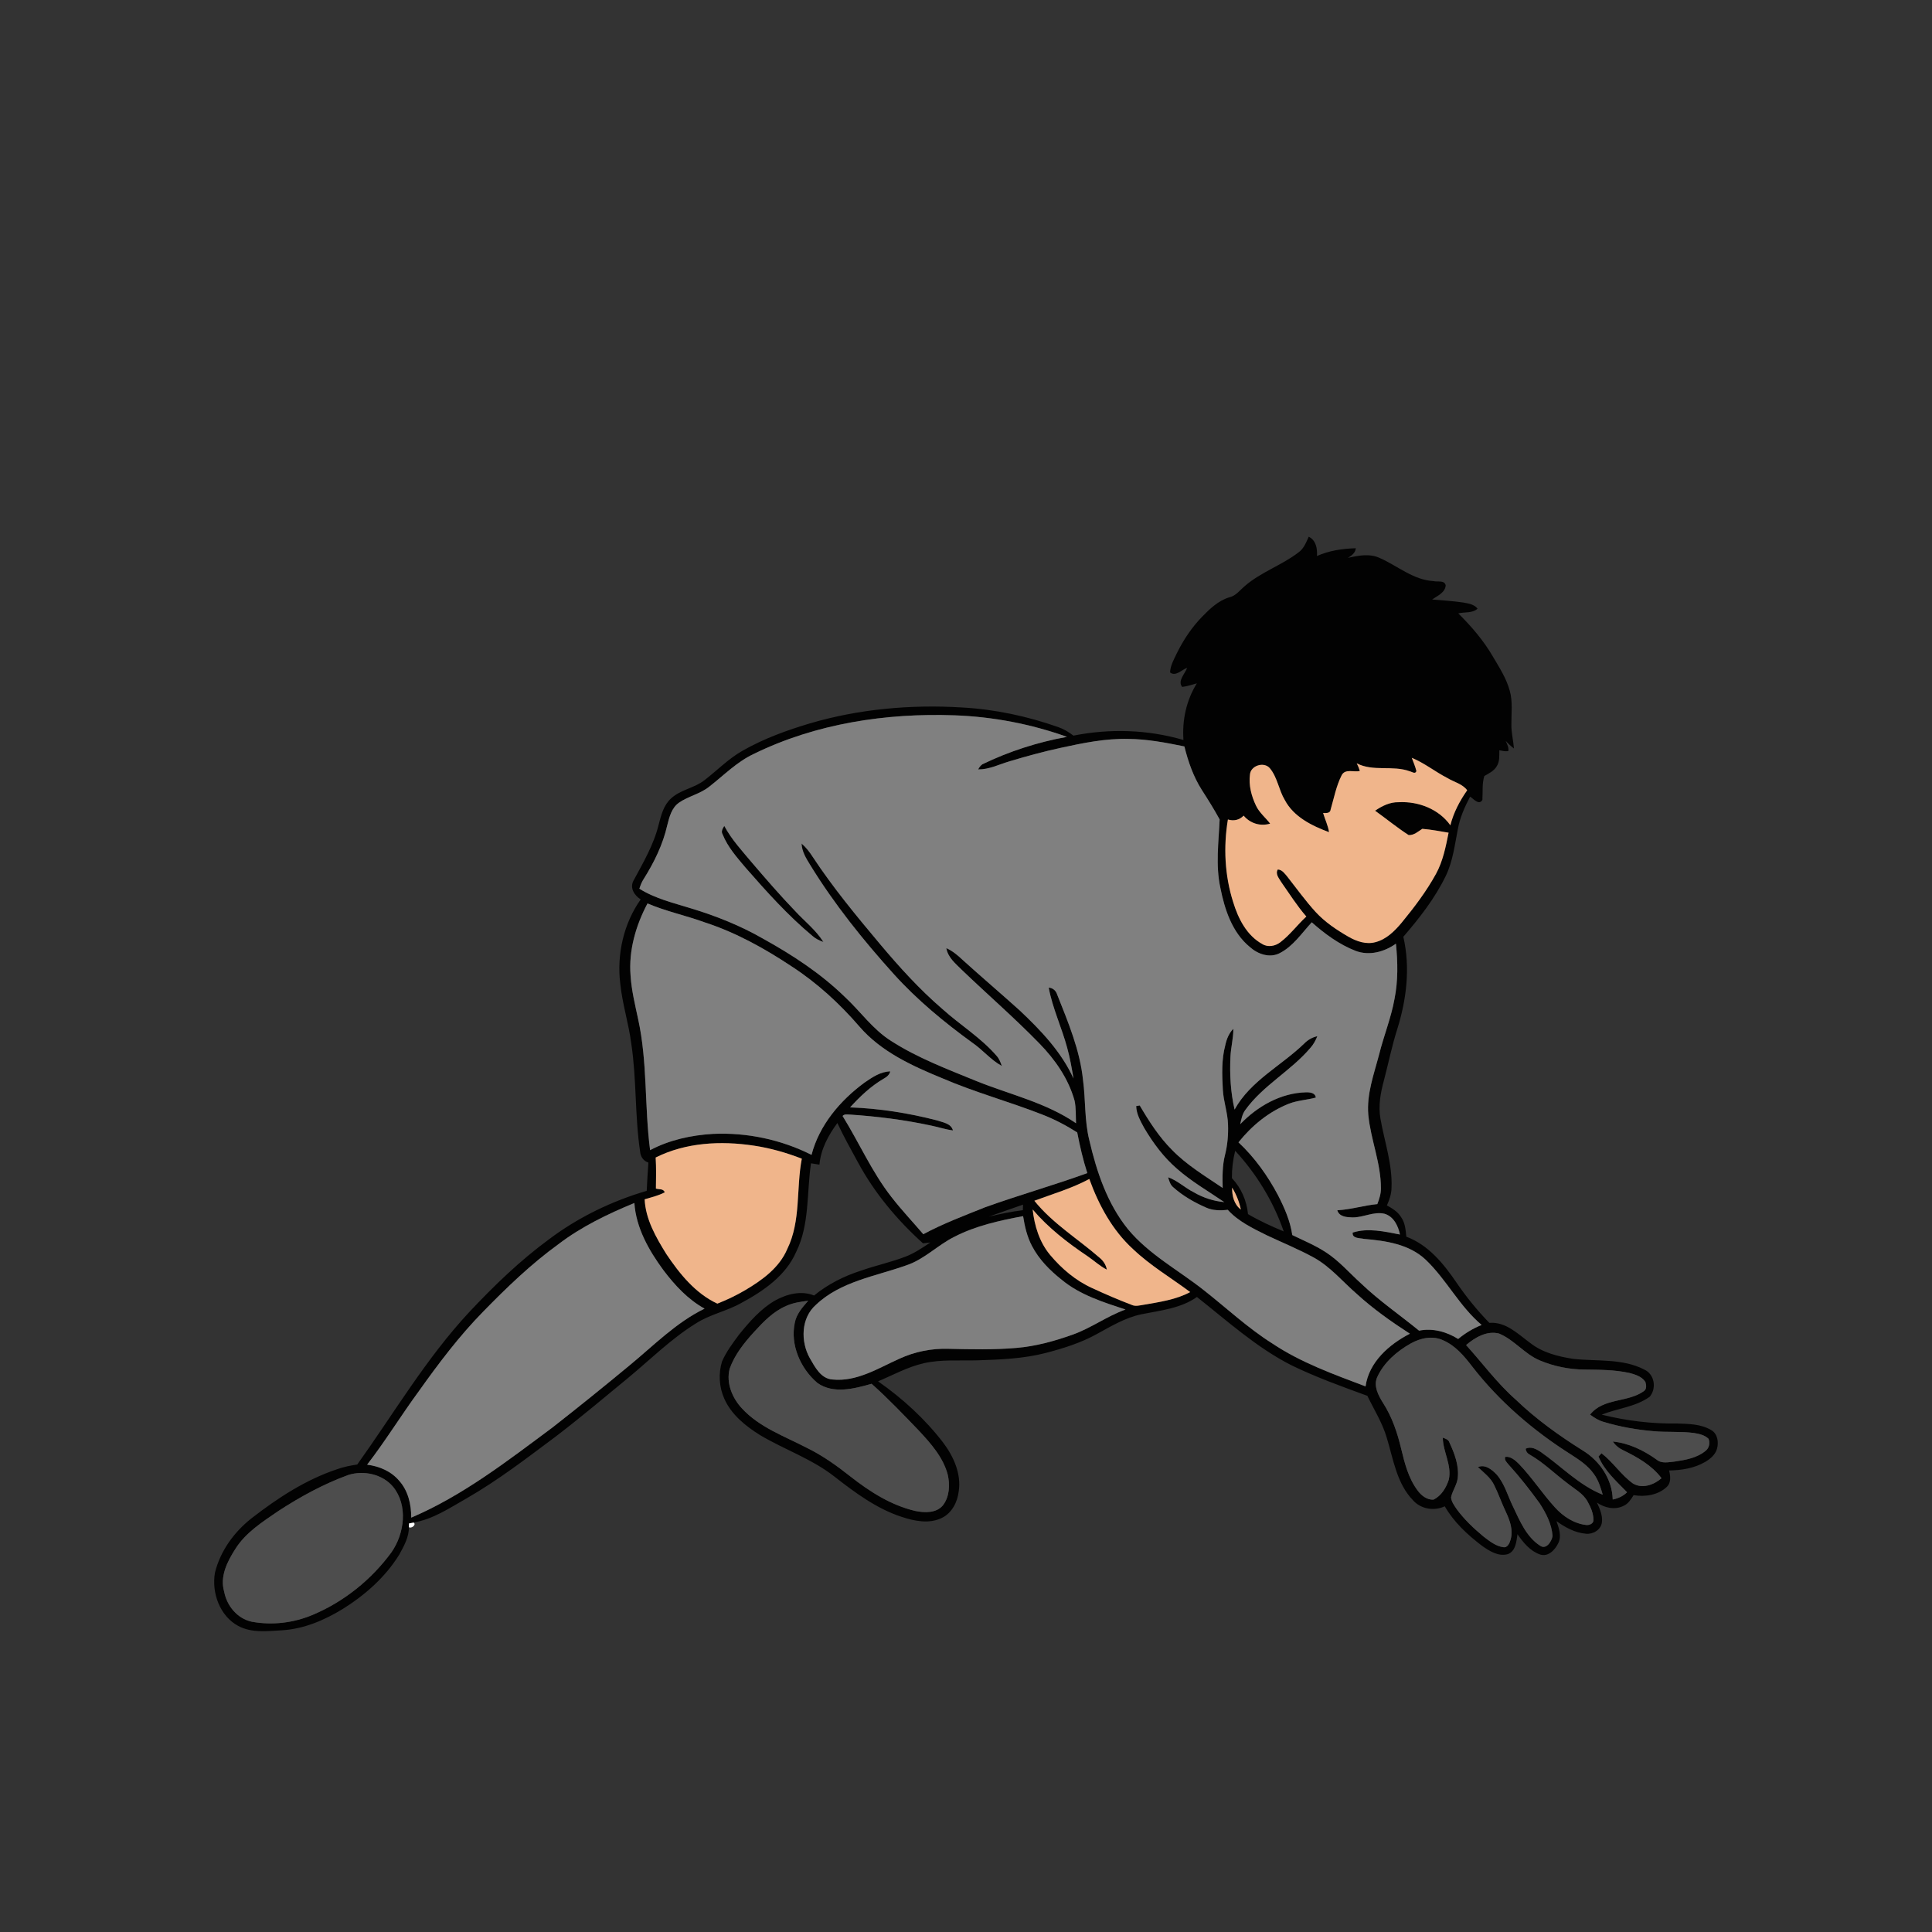 <?xml version="1.0" encoding="UTF-8" ?>
<!DOCTYPE svg PUBLIC "-//W3C//DTD SVG 1.1//EN" "http://www.w3.org/Graphics/SVG/1.1/DTD/svg11.dtd">
<svg width="1000pt" height="1000pt" viewBox="0 0 1000 1000" version="1.1" xmlns="http://www.w3.org/2000/svg">
    <rect x="0" y="0" width="1000" height="1000" fill="#333333" stroke="none"/>
    <g id="#020202ff">
        <path fill="#020202" opacity="1.00"
            d=" M 677.39 277.81 C 681.18 279.64 681.92 283.98 681.66 287.79 C 687.97 284.98 694.89 283.95 701.76 283.77 C 701.52 286.22 699.57 287.58 697.66 288.76 C 703.03 287.54 708.96 286.37 714.18 288.83 C 723.41 292.90 731.54 300.21 742.03 300.78 C 744.13 301.35 747.69 300.12 748.29 303.00 C 748.02 306.75 743.96 308.43 741.25 310.30 C 746.60 310.72 751.97 311.10 757.30 311.85 C 759.95 312.36 763.01 312.71 764.77 315.04 C 762.13 317.52 758.08 316.68 754.80 317.49 C 761.66 324.27 768.01 331.68 772.85 340.06 C 776.13 345.62 779.70 351.14 781.42 357.44 C 783.08 363.16 782.23 369.16 782.29 375.03 C 782.21 379.21 783.31 383.27 783.62 387.42 C 782.07 386.23 780.65 384.91 779.35 383.47 C 780.02 385.13 781.03 386.85 780.71 388.73 C 779.14 389.05 777.58 388.62 776.05 388.35 C 776.00 391.12 776.31 394.17 774.71 396.61 C 773.30 399.07 770.64 400.30 768.29 401.66 C 767.02 405.68 767.57 409.91 767.28 414.04 C 765.51 417.06 762.71 413.46 760.93 412.33 C 758.15 417.60 755.69 423.10 754.61 429.00 C 752.98 437.21 752.03 445.70 748.35 453.34 C 742.74 464.93 734.74 475.16 726.36 484.87 C 730.05 500.79 728.02 517.48 723.14 532.92 C 720.39 541.59 718.61 550.52 716.29 559.31 C 714.56 565.71 713.33 572.42 714.52 579.04 C 716.60 590.98 720.81 602.71 720.24 614.99 C 720.19 618.12 719.11 621.09 717.86 623.92 C 720.63 625.45 723.46 627.16 725.16 629.93 C 727.30 632.88 727.57 636.61 727.91 640.11 C 739.37 644.38 747.30 654.19 753.96 663.99 C 759.00 671.37 764.66 678.32 770.90 684.72 C 779.43 684.04 785.64 690.46 791.97 695.07 C 798.32 700.10 806.42 702.14 814.28 703.34 C 826.53 704.72 839.78 703.01 851.09 708.89 C 856.42 711.33 857.52 718.57 853.91 722.93 C 846.57 728.23 837.25 728.93 829.03 732.22 C 841.74 735.39 854.87 737.00 867.98 736.80 C 873.96 736.99 880.42 737.03 885.72 740.21 C 889.05 742.10 889.67 746.48 888.71 749.89 C 887.86 752.94 885.28 755.09 882.67 756.65 C 877.02 759.96 870.38 761.03 863.92 761.11 C 864.62 763.98 865.08 767.43 862.67 769.67 C 858.17 773.89 851.46 774.88 845.55 773.90 C 844.21 776.02 842.82 778.31 840.43 779.38 C 835.96 781.71 830.53 780.50 826.57 777.73 C 828.04 780.94 829.62 784.40 829.14 788.05 C 828.60 791.83 824.58 794.22 820.96 793.86 C 815.31 793.41 810.16 790.60 805.64 787.34 C 806.84 790.93 808.41 795.00 806.59 798.67 C 804.95 802.14 801.39 806.01 797.14 804.60 C 792.01 802.84 788.44 798.41 785.45 794.11 C 784.88 797.81 784.61 802.77 780.53 804.39 C 775.59 805.84 770.84 802.78 766.98 800.03 C 759.55 794.37 752.50 787.84 747.81 779.66 C 742.36 782.23 735.48 781.14 731.42 776.59 C 722.92 767.86 721.20 755.32 717.78 744.15 C 715.54 736.45 711.20 729.65 707.75 722.48 C 694.45 717.63 681.10 712.82 668.36 706.62 C 650.34 697.44 635.29 683.77 619.54 671.32 C 611.21 677.20 600.75 678.28 591.02 680.22 C 582.53 681.93 575.06 686.49 567.55 690.58 C 559.37 695.11 550.37 697.89 541.36 700.27 C 529.81 703.26 517.83 703.72 505.96 704.11 C 496.69 704.40 487.27 703.51 478.14 705.61 C 469.82 707.50 462.29 711.68 454.49 714.98 C 467.19 723.86 478.77 734.43 488.22 746.75 C 493.58 753.90 497.63 762.83 496.23 771.96 C 495.57 777.46 492.73 783.09 487.58 785.63 C 481.01 788.90 473.34 787.33 466.69 785.12 C 453.64 780.86 442.53 772.55 431.82 764.21 C 420.15 755.08 405.94 750.28 393.31 742.75 C 385.88 738.09 378.60 732.26 374.94 724.06 C 372.21 718.04 371.77 710.97 373.73 704.67 C 375.97 699.57 379.36 695.07 382.66 690.63 C 388.02 684.06 393.73 677.46 401.15 673.16 C 407.22 669.83 414.67 667.80 421.36 670.56 C 428.50 664.70 436.86 660.51 445.63 657.69 C 453.19 655.03 461.07 653.35 468.57 650.48 C 473.26 648.72 477.40 645.85 481.56 643.11 C 480.60 643.22 478.70 643.44 477.75 643.55 C 464.43 631.56 452.72 617.58 444.16 601.78 C 440.47 595.00 436.68 588.27 433.42 581.27 C 428.72 587.63 424.85 594.80 424.14 602.83 C 422.68 602.62 421.23 602.37 419.78 602.12 C 417.48 617.45 419.14 633.79 412.06 648.06 C 406.68 660.37 395.05 668.31 383.61 674.46 C 376.06 678.71 367.32 680.35 360.03 685.11 C 347.29 693.02 336.63 703.67 325.13 713.19 C 312.70 723.45 300.35 733.82 287.55 743.62 C 272.60 754.78 257.77 766.21 241.56 775.52 C 232.83 780.48 224.16 786.35 214.09 788.06 C 213.50 788.18 212.30 788.41 211.70 788.53 C 211.68 789.01 211.66 789.97 211.64 790.46 C 211.71 795.59 209.06 800.26 206.67 804.64 C 199.53 816.24 189.06 825.50 177.59 832.68 C 168.02 838.58 157.34 843.15 146.00 843.83 C 138.46 844.26 130.31 845.33 123.37 841.61 C 113.74 836.49 109.43 824.34 111.27 813.98 C 114.08 802.64 121.34 792.72 130.51 785.62 C 143.87 775.28 158.29 765.86 174.43 760.49 C 177.81 759.26 181.35 758.56 184.91 758.04 C 203.94 731.46 220.62 703.00 243.02 678.98 C 255.78 665.40 269.26 652.38 284.32 641.34 C 299.39 630.02 316.67 621.67 334.74 616.38 C 335.00 611.50 335.22 606.62 335.61 601.75 C 333.02 600.93 331.51 598.66 331.32 596.02 C 328.55 577.54 329.55 558.72 326.76 540.25 C 325.42 529.75 322.10 519.60 321.04 509.06 C 319.20 493.95 322.79 478.01 331.62 465.54 C 328.42 463.52 325.85 459.65 327.87 455.87 C 332.87 446.57 338.35 437.31 340.89 426.95 C 342.16 422.08 343.44 416.80 347.32 413.28 C 352.29 408.66 359.51 407.92 364.77 403.72 C 371.34 398.64 377.19 392.58 384.49 388.49 C 395.36 382.31 407.20 378.01 419.16 374.44 C 444.68 366.93 471.54 364.57 498.05 366.19 C 514.98 367.13 531.69 370.71 547.68 376.32 C 550.55 377.32 553.19 378.88 555.59 380.76 C 574.44 377.01 594.09 377.60 612.55 383.02 C 611.83 372.81 614.04 362.41 619.50 353.70 C 616.99 354.38 614.51 355.25 611.92 355.55 C 609.33 352.50 613.37 348.72 614.46 345.68 C 611.69 346.59 608.51 350.36 605.62 348.05 C 605.77 344.44 607.66 341.24 609.17 338.06 C 612.55 331.18 616.86 324.73 622.21 319.22 C 626.22 315.11 630.57 310.93 636.20 309.20 C 639.66 308.46 641.77 305.46 644.34 303.31 C 652.65 296.10 663.39 292.61 672.07 285.95 C 674.83 284.00 676.06 280.77 677.39 277.81 M 390.25 390.18 C 381.47 394.27 374.67 401.28 367.14 407.15 C 362.45 410.93 356.32 412.09 351.41 415.48 C 347.62 418.16 346.45 422.90 345.37 427.15 C 343.12 437.17 338.50 446.50 333.06 455.15 C 332.10 456.64 331.48 458.31 330.94 459.99 C 339.12 465.14 348.58 467.34 357.70 470.18 C 370.66 474.10 383.31 479.15 395.07 485.92 C 410.13 494.26 424.70 503.79 437.10 515.82 C 445.25 523.35 451.69 532.78 461.19 538.76 C 474.95 547.62 490.36 553.40 505.43 559.57 C 522.70 566.54 541.42 570.69 556.95 581.39 C 556.77 577.51 557.01 573.57 556.21 569.76 C 553.07 558.37 546.13 548.43 537.96 540.06 C 525.14 526.89 511.23 514.84 497.97 502.13 C 494.68 498.81 490.62 495.65 489.82 490.75 C 493.00 492.18 495.69 494.41 498.20 496.80 C 507.99 505.67 518.07 514.22 527.88 523.07 C 538.75 533.34 549.39 544.45 555.64 558.24 C 554.75 552.92 553.84 547.60 552.39 542.40 C 549.57 531.88 544.80 521.94 542.81 511.19 C 545.04 511.36 546.56 512.78 547.22 514.86 C 552.89 529.15 558.98 543.56 560.57 559.00 C 561.96 569.39 561.28 580.02 563.85 590.25 C 567.64 606.55 573.14 623.01 583.80 636.19 C 594.66 649.31 609.95 657.40 623.13 667.83 C 634.89 677.07 645.87 687.38 658.56 695.39 C 673.36 705.29 690.26 711.33 706.81 717.60 C 708.57 705.00 719.01 695.84 729.76 690.33 C 720.15 684.12 710.76 677.49 702.30 669.76 C 694.97 663.40 688.66 655.70 680.08 650.94 C 672.16 646.60 663.79 643.19 655.63 639.35 C 648.45 635.77 640.96 632.24 635.48 626.19 C 631.67 626.65 627.70 626.61 624.15 624.99 C 618.11 622.33 612.27 618.99 607.33 614.58 C 605.70 613.29 605.17 611.22 604.61 609.35 C 609.53 611.06 613.31 614.84 617.93 617.14 C 622.75 619.95 628.12 621.70 633.68 622.21 C 625.40 616.55 616.63 611.52 609.10 604.85 C 602.24 598.93 596.80 591.55 592.21 583.79 C 590.32 580.27 588.18 576.60 588.09 572.50 C 588.54 572.42 589.46 572.26 589.92 572.19 C 594.74 580.39 599.92 588.49 606.69 595.26 C 614.35 603.10 623.83 608.77 632.85 614.87 C 632.72 609.19 632.64 603.43 634.04 597.88 C 635.36 592.69 635.82 587.32 635.62 581.98 C 635.43 575.89 633.27 570.08 632.94 564.02 C 632.53 556.35 632.20 548.52 634.20 541.04 C 634.87 537.90 636.06 534.82 638.38 532.51 C 638.42 537.40 637.08 542.15 636.88 547.02 C 636.44 556.16 636.96 565.38 639.02 574.31 C 647.26 559.36 663.24 551.63 675.11 540.09 C 676.95 538.21 679.27 536.90 681.85 536.33 C 680.98 538.49 679.87 540.58 678.31 542.32 C 668.22 554.26 653.76 561.76 644.55 574.55 C 642.96 576.69 642.51 579.36 641.93 581.90 C 650.82 572.61 662.95 565.68 676.05 565.38 C 678.02 565.33 680.80 565.63 681.06 568.11 C 676.50 569.33 671.71 569.54 667.27 571.23 C 656.85 575.30 647.98 582.58 641.03 591.27 C 649.38 599.07 656.10 608.49 661.45 618.56 C 664.80 625.09 667.83 631.93 668.88 639.26 C 674.63 642.05 680.58 644.51 685.98 647.99 C 693.00 652.47 698.43 658.87 704.57 664.40 C 713.89 673.31 724.54 680.62 734.51 688.75 C 741.57 687.30 748.74 689.30 754.75 693.05 C 758.41 690.03 762.49 687.55 766.90 685.80 C 755.44 676.17 748.74 662.35 738.00 652.09 C 729.44 643.95 717.28 642.22 706.01 641.25 C 703.92 640.75 699.79 641.18 700.14 637.99 C 708.06 635.41 716.64 637.46 724.61 638.98 C 723.70 634.52 721.40 629.71 716.73 628.27 C 711.06 626.87 705.63 630.26 699.98 630.13 C 697.02 630.05 693.18 629.82 692.18 626.43 C 699.20 626.08 705.93 623.91 712.90 623.24 C 713.90 620.61 714.81 617.89 714.76 615.05 C 714.80 602.06 709.46 589.86 708.23 577.04 C 707.30 566.29 711.16 555.99 713.84 545.76 C 716.24 536.12 720.03 526.86 721.80 517.05 C 723.68 507.63 723.51 497.95 722.53 488.45 C 716.56 492.69 708.76 494.85 701.68 492.17 C 693.20 488.87 685.73 483.39 678.97 477.38 C 673.78 482.98 669.35 489.77 662.39 493.34 C 657.17 496.04 651.03 493.86 646.92 490.17 C 637.74 482.64 633.90 470.79 631.66 459.54 C 629.12 447.88 630.77 435.92 631.29 424.15 C 628.46 418.95 625.32 413.94 622.12 408.97 C 617.72 402.07 614.99 394.27 613.04 386.36 C 603.47 384.39 593.79 382.55 583.98 382.46 C 572.18 382.18 560.55 384.57 549.08 387.07 C 540.06 389.02 531.15 391.46 522.31 394.12 C 517.03 395.70 511.94 398.30 506.30 398.25 C 506.81 397.19 507.51 396.32 508.41 395.63 C 522.29 388.89 537.08 384.15 552.27 381.39 C 533.60 374.73 513.89 370.96 494.08 370.25 C 458.62 368.98 422.32 374.50 390.25 390.18 M 730.73 392.24 C 731.58 394.51 732.56 396.75 733.13 399.13 C 732.51 400.89 730.85 399.44 729.68 399.22 C 720.86 395.94 710.82 399.54 702.25 395.09 C 702.92 396.36 703.45 397.69 703.83 399.09 C 700.68 399.80 696.18 397.70 694.39 401.37 C 691.62 406.89 690.47 413.03 688.76 418.92 C 688.59 421.05 686.41 420.86 684.84 420.81 C 685.81 424.13 687.39 427.28 687.91 430.73 C 679.01 427.41 669.60 422.82 664.98 414.03 C 661.87 408.83 661.21 402.38 657.29 397.66 C 654.28 394.05 647.27 396.24 646.97 400.97 C 646.27 406.46 647.73 412.02 650.08 416.96 C 651.79 420.60 655.00 423.17 657.43 426.30 C 652.39 427.85 647.06 426.18 643.70 422.17 C 641.53 424.48 638.53 425.08 635.56 424.16 C 633.20 438.33 633.90 453.17 638.28 466.90 C 640.87 475.41 645.27 484.19 653.37 488.64 C 656.29 490.44 660.06 489.73 662.68 487.72 C 667.73 483.87 671.52 478.68 676.16 474.39 C 671.36 468.90 667.48 462.69 663.29 456.75 C 662.12 454.74 659.95 452.46 661.38 450.05 C 663.66 450.15 664.97 452.19 666.31 453.75 C 671.14 459.89 675.70 466.27 680.98 472.05 C 685.84 477.32 691.87 481.35 698.06 484.91 C 702.19 487.27 707.13 488.97 711.90 487.67 C 717.59 486.21 721.91 481.88 725.56 477.50 C 732.07 469.57 738.31 461.34 743.26 452.33 C 746.87 445.75 748.33 438.29 749.79 431.00 C 745.26 430.24 740.75 429.36 736.18 429.00 C 734.02 430.38 731.84 432.41 729.11 432.23 C 723.10 428.36 717.56 423.78 711.74 419.62 C 715.35 417.16 719.46 415.11 723.94 415.22 C 734.08 414.68 744.71 418.73 750.71 427.17 C 752.35 420.60 755.54 414.56 759.41 409.04 C 756.93 405.71 752.66 404.82 749.26 402.76 C 742.93 399.51 737.33 394.96 730.73 392.24 M 335.15 467.62 C 329.08 479.04 325.32 492.04 326.39 505.07 C 326.88 512.67 328.72 520.08 330.30 527.51 C 335.21 549.80 333.54 572.79 336.49 595.32 C 346.48 590.02 357.77 587.57 369.00 586.90 C 386.57 586.08 404.35 589.85 420.05 597.76 C 424.02 582.42 434.86 569.62 447.43 560.38 C 451.45 557.63 455.73 554.65 460.80 554.55 C 460.36 556.38 458.90 557.51 457.32 558.37 C 450.71 562.22 445.12 567.55 440.01 573.18 C 455.14 573.72 470.21 576.11 484.86 579.88 C 487.94 580.96 492.23 581.40 493.26 585.11 C 489.43 584.63 485.77 583.37 482.00 582.61 C 468.19 579.63 454.12 577.85 440.03 576.91 C 438.70 576.93 437.11 576.47 436.12 577.63 C 444.73 591.49 451.29 606.65 461.40 619.56 C 466.58 626.24 472.40 632.40 477.90 638.83 C 488.13 633.32 499.05 629.24 509.81 624.91 C 527.33 618.59 545.29 613.54 562.79 607.19 C 560.57 600.30 558.94 593.25 557.57 586.15 C 551.77 582.45 545.63 579.26 539.21 576.78 C 522.25 570.17 504.62 565.38 487.89 558.17 C 472.20 551.74 456.04 544.40 444.76 531.26 C 434.54 519.42 422.91 508.75 409.77 500.22 C 395.77 490.91 380.90 482.66 364.86 477.44 C 355.06 473.86 344.76 471.73 335.15 467.62 M 339.37 599.13 C 339.70 604.48 339.59 609.85 339.50 615.21 C 341.02 615.73 343.44 615.13 344.05 617.16 C 340.79 618.88 337.17 619.69 333.67 620.76 C 334.16 631.15 339.52 640.43 344.87 649.06 C 351.72 659.27 359.90 669.46 371.30 674.76 C 376.27 672.81 381.11 670.49 385.72 667.78 C 394.51 662.58 403.41 656.18 407.51 646.44 C 414.65 631.89 412.02 615.22 415.02 599.73 C 406.99 596.62 398.67 594.23 390.15 592.97 C 373.13 590.40 354.99 591.31 339.37 599.13 M 639.33 595.64 C 638.16 600.27 637.59 605.02 637.63 609.80 C 642.43 614.85 645.31 621.50 645.97 628.43 C 651.88 631.90 658.13 634.75 664.45 637.38 C 659.13 621.92 650.40 607.65 639.33 595.64 M 535.38 621.51 C 544.81 633.24 557.83 641.15 569.07 650.94 C 571.02 652.52 572.46 654.63 572.89 657.16 C 569.22 655.30 566.23 652.43 562.84 650.15 C 552.53 643.22 542.58 635.52 534.50 626.02 C 535.43 634.42 537.99 642.88 543.47 649.47 C 549.47 656.65 556.82 662.91 565.41 666.76 C 572.11 669.87 578.92 672.79 585.82 675.43 C 587.79 676.34 589.95 675.64 591.98 675.35 C 600.17 673.92 608.62 672.75 616.05 668.78 C 606.17 661.42 595.45 655.10 586.48 646.56 C 575.77 636.80 568.71 623.73 563.83 610.24 C 554.81 615.09 544.94 617.96 535.38 621.51 M 637.75 614.70 C 637.68 618.96 638.68 623.35 642.27 626.05 C 641.42 622.04 639.90 618.19 637.75 614.70 M 288.99 644.03 C 274.82 654.31 262.17 666.51 249.97 679.02 C 237.68 691.57 227.07 705.63 216.90 719.92 C 207.68 732.47 199.54 745.78 190.02 758.12 C 196.27 758.89 202.46 761.51 206.58 766.40 C 211.25 771.58 212.89 778.71 212.85 785.53 C 239.63 774.10 262.79 756.08 285.99 738.84 C 299.42 728.32 312.71 717.62 325.84 706.73 C 338.36 696.43 349.95 684.53 364.69 677.35 C 356.06 672.60 349.27 665.22 343.39 657.45 C 335.87 647.24 329.23 635.57 328.35 622.67 C 314.54 628.37 300.91 634.92 288.99 644.03 M 529.52 623.51 C 523.59 625.56 517.67 627.63 511.76 629.73 C 517.59 628.36 523.47 627.11 529.43 626.40 C 529.45 625.43 529.49 624.47 529.52 623.51 M 494.04 640.13 C 485.32 644.44 478.43 651.86 469.07 654.95 C 453.14 660.62 435.08 663.25 422.37 675.33 C 414.55 682.16 414.32 694.35 419.16 702.98 C 421.84 707.60 424.86 713.63 430.91 714.03 C 443.45 715.31 454.51 708.21 465.47 703.30 C 473.43 699.62 482.20 697.87 490.96 698.14 C 502.67 698.41 514.41 698.69 526.10 697.68 C 536.04 696.86 545.72 694.17 555.08 690.85 C 564.69 687.47 572.97 681.24 582.56 677.81 C 571.04 674.00 559.02 670.28 549.54 662.41 C 543.42 657.58 537.78 651.89 534.15 644.92 C 531.61 640.12 530.40 634.78 529.55 629.47 C 517.40 631.75 505.10 634.43 494.04 640.13 M 406.93 675.95 C 400.26 678.79 395.15 684.13 390.34 689.38 C 385.19 695.02 380.27 701.17 377.67 708.45 C 375.76 715.80 379.00 723.59 384.02 728.98 C 393.09 738.84 406.02 743.36 417.63 749.41 C 425.67 753.32 432.97 758.55 439.98 764.07 C 450.04 772.00 461.19 779.16 473.82 782.08 C 478.60 783.04 484.61 783.27 488.05 779.16 C 491.47 774.73 491.75 768.58 490.55 763.30 C 488.18 754.27 481.77 747.12 475.57 740.45 C 467.63 732.19 459.71 723.88 451.14 716.24 C 442.19 718.79 431.37 721.67 423.09 715.82 C 414.33 708.34 408.92 696.11 411.40 684.58 C 412.27 680.09 415.40 676.59 418.32 673.27 C 414.45 673.77 410.51 674.30 406.93 675.95 M 758.84 696.20 C 767.40 705.64 774.96 716.02 784.57 724.46 C 795.06 734.55 806.92 743.05 819.22 750.76 C 828.04 756.14 834.48 765.63 834.75 776.14 C 837.53 775.59 840.12 774.41 842.16 772.39 C 836.70 766.72 830.46 761.29 827.38 753.87 C 827.77 753.46 828.55 752.63 828.94 752.21 C 834.91 756.79 839.03 763.38 845.15 767.80 C 849.92 770.76 856.11 768.58 860.01 765.11 C 854.99 758.47 847.60 754.28 840.26 750.69 C 838.06 749.68 836.13 748.16 834.81 746.13 C 843.08 746.95 850.77 750.70 857.46 755.49 C 860.10 757.73 863.68 756.78 866.80 756.50 C 872.41 755.67 878.43 754.65 882.90 750.87 C 884.70 749.43 885.18 746.81 884.34 744.73 C 882.27 742.70 879.29 742.12 876.55 741.68 C 869.72 740.83 862.82 741.42 855.98 740.79 C 847.22 740.05 838.51 738.53 830.09 735.99 C 827.47 735.27 825.17 733.81 823.02 732.21 C 829.85 723.45 842.52 726.09 850.93 719.99 C 852.43 718.93 852.11 716.81 851.65 715.31 C 849.87 712.49 846.42 711.44 843.38 710.64 C 835.72 708.96 827.82 708.98 820.02 708.88 C 812.09 708.82 804.16 707.19 796.85 704.10 C 789.06 700.77 783.74 693.48 775.92 690.25 C 769.64 688.62 763.47 692.26 758.84 696.20 M 730.28 695.33 C 723.01 699.41 716.29 705.19 712.80 712.90 C 710.84 717.50 713.47 722.32 715.88 726.19 C 720.51 733.38 723.28 741.57 725.24 749.85 C 727.05 757.33 728.99 765.07 733.67 771.36 C 735.59 774.00 738.48 776.37 741.94 776.22 C 746.02 774.27 748.57 770.03 749.90 765.85 C 751.54 758.39 746.89 751.53 746.78 744.14 C 748.14 744.62 749.76 745.08 750.23 746.67 C 752.89 752.36 755.25 758.59 754.53 764.99 C 754.11 768.54 751.84 771.50 751.07 774.96 C 751.21 777.26 752.70 779.18 753.93 781.06 C 757.84 786.41 762.69 791.02 767.78 795.24 C 770.86 797.59 774.08 800.24 778.04 800.81 C 780.39 801.26 781.42 798.59 781.91 796.79 C 783.28 791.93 781.51 786.97 779.45 782.60 C 777.25 778.00 775.62 773.15 773.34 768.60 C 771.47 764.78 767.99 762.21 764.97 759.37 C 768.75 757.74 772.26 760.69 774.72 763.28 C 778.85 768.05 780.41 774.33 783.17 779.89 C 786.66 787.20 790.00 795.39 797.06 799.99 C 800.27 802.37 803.15 797.85 803.59 795.05 C 803.20 788.89 800.21 783.19 796.91 778.09 C 791.91 771.17 786.64 764.44 780.89 758.12 C 779.94 756.94 778.50 755.76 779.11 754.07 C 782.01 753.73 784.28 755.87 786.21 757.74 C 792.95 764.76 798.26 773.00 804.81 780.19 C 809.02 784.89 814.71 788.62 821.09 789.34 C 822.62 789.48 824.79 788.66 824.76 786.82 C 824.80 783.42 823.39 780.19 821.77 777.28 C 819.45 772.95 814.92 770.68 811.25 767.70 C 804.78 762.86 799.01 757.07 791.97 753.03 C 790.69 752.40 789.83 751.31 789.68 749.88 C 792.36 748.45 795.20 750.03 797.47 751.51 C 808.11 758.91 817.33 768.79 829.57 773.65 C 828.50 769.92 827.33 766.13 825.01 762.97 C 821.99 758.65 817.53 755.68 813.17 752.88 C 793.71 740.59 775.95 725.35 761.85 707.10 C 757.79 701.81 753.29 696.51 747.05 693.78 C 741.67 691.17 735.29 692.54 730.28 695.33 M 180.33 763.43 C 167.53 768.08 155.48 774.68 144.08 782.10 C 135.91 787.70 127.16 793.20 121.79 801.78 C 117.65 808.24 113.71 816.01 116.04 823.87 C 117.41 831.19 122.85 837.81 130.31 839.39 C 140.87 841.34 151.98 840.02 161.86 835.84 C 178.03 829.03 192.20 817.67 202.56 803.53 C 209.37 793.84 211.30 779.18 203.44 769.54 C 197.94 763.02 188.31 760.92 180.33 763.43 Z" />
        <path fill="#020202" opacity="1.00"
            d=" M 374.04 431.87 C 373.06 430.29 374.10 428.84 374.88 427.49 C 378.68 434.60 384.21 440.52 389.34 446.66 C 396.55 455.10 403.82 463.49 411.51 471.49 C 416.42 476.81 422.29 481.36 426.19 487.55 C 424.12 486.86 422.14 485.88 420.51 484.43 C 407.82 473.86 396.77 461.52 385.92 449.12 C 381.44 443.78 376.64 438.43 374.04 431.87 Z" />
        <path fill="#020202" opacity="1.00"
            d=" M 414.90 436.61 C 417.15 438.57 419.00 440.92 420.60 443.43 C 431.07 459.31 443.19 474.00 455.41 488.54 C 465.45 500.50 475.96 512.11 487.82 522.30 C 496.96 530.52 507.61 537.04 515.73 546.37 C 517.13 547.88 517.88 549.81 518.55 551.74 C 512.81 548.62 508.66 543.37 503.29 539.71 C 488.74 529.14 474.78 517.64 462.70 504.27 C 446.76 486.61 431.79 467.98 419.34 447.68 C 417.25 444.28 415.03 440.73 414.90 436.61 Z" />
    </g>
    <g id="#f11b27ff">
        <path fill="grey" opacity="1.00"
            d=" M 390.25 390.18 C 422.32 374.50 458.62 368.98 494.08 370.25 C 513.89 370.96 533.60 374.73 552.27 381.39 C 537.08 384.15 522.29 388.89 508.41 395.63 C 507.51 396.32 506.81 397.19 506.30 398.25 C 511.94 398.30 517.03 395.70 522.31 394.12 C 531.15 391.46 540.06 389.02 549.08 387.07 C 560.55 384.57 572.18 382.18 583.98 382.46 C 593.79 382.55 603.47 384.39 613.04 386.36 C 614.99 394.27 617.72 402.07 622.12 408.97 C 625.32 413.94 628.46 418.95 631.29 424.15 C 630.77 435.92 629.12 447.88 631.66 459.54 C 633.90 470.79 637.74 482.64 646.92 490.17 C 651.03 493.86 657.17 496.04 662.39 493.34 C 669.35 489.77 673.78 482.98 678.97 477.38 C 685.73 483.39 693.20 488.87 701.68 492.17 C 708.76 494.85 716.56 492.69 722.53 488.45 C 723.51 497.95 723.68 507.63 721.80 517.05 C 720.03 526.86 716.24 536.12 713.84 545.76 C 711.16 555.99 707.30 566.29 708.23 577.04 C 709.46 589.86 714.80 602.06 714.76 615.05 C 714.81 617.89 713.90 620.61 712.90 623.24 C 705.93 623.91 699.20 626.08 692.18 626.43 C 693.18 629.82 697.02 630.05 699.98 630.13 C 705.63 630.26 711.06 626.87 716.73 628.27 C 721.40 629.71 723.70 634.52 724.61 638.98 C 716.64 637.46 708.06 635.41 700.14 637.99 C 699.79 641.18 703.92 640.75 706.01 641.25 C 717.28 642.22 729.44 643.95 738.00 652.09 C 748.74 662.35 755.44 676.17 766.90 685.80 C 762.49 687.55 758.41 690.03 754.75 693.05 C 748.74 689.30 741.57 687.30 734.51 688.75 C 724.54 680.62 713.89 673.31 704.57 664.40 C 698.43 658.87 693.00 652.47 685.98 647.99 C 680.58 644.51 674.63 642.05 668.88 639.26 C 667.83 631.93 664.80 625.09 661.45 618.56 C 656.10 608.49 649.38 599.07 641.03 591.27 C 647.98 582.58 656.85 575.30 667.27 571.23 C 671.71 569.54 676.50 569.33 681.06 568.11 C 680.80 565.63 678.02 565.33 676.05 565.38 C 662.95 565.68 650.82 572.61 641.93 581.90 C 642.51 579.36 642.96 576.69 644.55 574.55 C 653.76 561.76 668.22 554.26 678.31 542.32 C 679.87 540.58 680.98 538.49 681.85 536.33 C 679.27 536.90 676.95 538.21 675.11 540.09 C 663.24 551.63 647.26 559.36 639.02 574.31 C 636.96 565.38 636.44 556.16 636.88 547.02 C 637.08 542.15 638.42 537.40 638.38 532.51 C 636.06 534.82 634.87 537.90 634.20 541.04 C 632.20 548.52 632.53 556.35 632.94 564.02 C 633.27 570.08 635.43 575.89 635.62 581.98 C 635.82 587.32 635.36 592.69 634.04 597.88 C 632.64 603.43 632.72 609.19 632.85 614.87 C 623.83 608.77 614.35 603.10 606.69 595.26 C 599.92 588.49 594.74 580.39 589.92 572.19 C 589.46 572.26 588.54 572.42 588.09 572.50 C 588.18 576.60 590.32 580.27 592.21 583.79 C 596.80 591.55 602.24 598.93 609.10 604.85 C 616.63 611.52 625.40 616.55 633.68 622.21 C 628.12 621.70 622.75 619.95 617.93 617.14 C 613.31 614.84 609.53 611.06 604.61 609.35 C 605.17 611.22 605.70 613.29 607.33 614.58 C 612.27 618.99 618.11 622.33 624.15 624.99 C 627.70 626.61 631.67 626.65 635.48 626.19 C 640.96 632.24 648.45 635.77 655.63 639.35 C 663.79 643.19 672.16 646.60 680.08 650.94 C 688.66 655.70 694.97 663.40 702.30 669.76 C 710.76 677.49 720.15 684.12 729.76 690.33 C 719.01 695.84 708.57 705.00 706.81 717.60 C 690.26 711.33 673.36 705.29 658.56 695.39 C 645.87 687.38 634.89 677.07 623.13 667.83 C 609.95 657.40 594.66 649.31 583.80 636.19 C 573.14 623.01 567.64 606.55 563.85 590.25 C 561.28 580.02 561.96 569.39 560.57 559.00 C 558.98 543.56 552.89 529.15 547.22 514.86 C 546.56 512.78 545.04 511.36 542.81 511.19 C 544.80 521.94 549.57 531.88 552.39 542.40 C 553.84 547.60 554.75 552.92 555.64 558.24 C 549.39 544.45 538.75 533.34 527.88 523.07 C 518.07 514.22 507.99 505.67 498.20 496.80 C 495.69 494.41 493.00 492.18 489.82 490.75 C 490.62 495.65 494.68 498.81 497.97 502.13 C 511.23 514.84 525.14 526.89 537.96 540.06 C 546.13 548.43 553.07 558.37 556.21 569.76 C 557.01 573.57 556.77 577.51 556.95 581.39 C 541.42 570.69 522.70 566.54 505.43 559.57 C 490.36 553.40 474.95 547.62 461.19 538.76 C 451.69 532.78 445.25 523.35 437.10 515.82 C 424.70 503.79 410.13 494.26 395.07 485.92 C 383.31 479.15 370.66 474.10 357.70 470.18 C 348.58 467.34 339.12 465.14 330.94 459.99 C 331.48 458.31 332.10 456.64 333.06 455.15 C 338.50 446.50 343.12 437.17 345.37 427.15 C 346.45 422.90 347.62 418.16 351.41 415.48 C 356.32 412.09 362.45 410.93 367.14 407.15 C 374.67 401.28 381.47 394.27 390.25 390.18 M 374.04 431.87 C 376.64 438.43 381.44 443.78 385.92 449.12 C 396.77 461.52 407.82 473.86 420.51 484.43 C 422.14 485.88 424.12 486.86 426.19 487.55 C 422.29 481.36 416.42 476.81 411.51 471.49 C 403.82 463.49 396.55 455.10 389.34 446.66 C 384.21 440.52 378.68 434.60 374.88 427.49 C 374.10 428.84 373.06 430.29 374.04 431.87 M 414.90 436.61 C 415.03 440.73 417.25 444.28 419.34 447.68 C 431.79 467.98 446.76 486.61 462.70 504.27 C 474.78 517.64 488.74 529.14 503.29 539.71 C 508.66 543.37 512.81 548.62 518.55 551.74 C 517.88 549.81 517.13 547.88 515.73 546.37 C 507.61 537.04 496.96 530.52 487.82 522.30 C 475.96 512.11 465.45 500.50 455.41 488.54 C 443.19 474.00 431.07 459.31 420.60 443.43 C 419.00 440.92 417.15 438.57 414.90 436.61 Z" />
    </g>
    <g id="#f0b58bff">
        <path fill="#f0b58b" opacity="1.00"
            d=" M 730.73 392.24 C 737.33 394.96 742.93 399.51 749.26 402.76 C 752.66 404.82 756.93 405.71 759.41 409.04 C 755.54 414.56 752.35 420.60 750.71 427.17 C 744.71 418.73 734.08 414.68 723.94 415.22 C 719.46 415.11 715.35 417.16 711.74 419.62 C 717.56 423.78 723.10 428.36 729.11 432.23 C 731.84 432.41 734.02 430.38 736.18 429.00 C 740.75 429.36 745.26 430.24 749.79 431.00 C 748.33 438.29 746.87 445.75 743.26 452.33 C 738.31 461.34 732.07 469.57 725.56 477.50 C 721.91 481.88 717.59 486.21 711.90 487.67 C 707.13 488.97 702.19 487.27 698.06 484.91 C 691.87 481.35 685.84 477.32 680.98 472.05 C 675.70 466.27 671.14 459.89 666.31 453.75 C 664.97 452.19 663.66 450.15 661.38 450.05 C 659.95 452.46 662.12 454.74 663.29 456.75 C 667.48 462.69 671.36 468.90 676.16 474.39 C 671.52 478.68 667.73 483.87 662.68 487.72 C 660.06 489.73 656.29 490.44 653.37 488.64 C 645.27 484.19 640.87 475.41 638.28 466.90 C 633.90 453.17 633.20 438.33 635.56 424.16 C 638.53 425.08 641.53 424.48 643.70 422.17 C 647.06 426.18 652.39 427.85 657.43 426.30 C 655.00 423.17 651.79 420.60 650.08 416.96 C 647.73 412.02 646.27 406.46 646.97 400.97 C 647.27 396.24 654.28 394.05 657.29 397.66 C 661.21 402.38 661.87 408.83 664.98 414.03 C 669.60 422.82 679.01 427.41 687.91 430.73 C 687.39 427.28 685.81 424.13 684.84 420.81 C 686.41 420.86 688.59 421.05 688.76 418.92 C 690.47 413.03 691.62 406.89 694.39 401.37 C 696.18 397.70 700.68 399.80 703.83 399.09 C 703.45 397.69 702.92 396.36 702.25 395.09 C 710.82 399.54 720.86 395.94 729.68 399.22 C 730.85 399.44 732.51 400.89 733.13 399.13 C 732.56 396.75 731.58 394.51 730.73 392.24 Z" />
        <path fill="#f0b58b" opacity="1.00"
            d=" M 339.37 599.13 C 354.99 591.31 373.13 590.40 390.15 592.97 C 398.67 594.23 406.99 596.62 415.02 599.73 C 412.02 615.22 414.65 631.89 407.51 646.44 C 403.41 656.18 394.51 662.58 385.72 667.78 C 381.11 670.49 376.27 672.81 371.30 674.76 C 359.90 669.46 351.72 659.27 344.87 649.06 C 339.52 640.43 334.16 631.15 333.67 620.76 C 337.17 619.69 340.79 618.88 344.05 617.16 C 343.44 615.13 341.02 615.73 339.50 615.21 C 339.59 609.85 339.70 604.48 339.37 599.13 Z" />
        <path fill="#f0b58b" opacity="1.00"
            d=" M 535.38 621.51 C 544.94 617.96 554.81 615.09 563.83 610.24 C 568.71 623.73 575.77 636.80 586.48 646.56 C 595.45 655.10 606.17 661.42 616.05 668.78 C 608.62 672.75 600.17 673.92 591.98 675.35 C 589.95 675.64 587.79 676.34 585.82 675.43 C 578.92 672.79 572.11 669.87 565.41 666.76 C 556.82 662.91 549.47 656.65 543.47 649.47 C 537.99 642.88 535.43 634.42 534.50 626.02 C 542.58 635.52 552.53 643.22 562.84 650.15 C 566.23 652.43 569.22 655.30 572.89 657.16 C 572.46 654.63 571.02 652.52 569.07 650.94 C 557.83 641.15 544.81 633.24 535.38 621.51 Z" />
        <path fill="#f0b58b" opacity="1.00"
            d=" M 637.75 614.70 C 639.90 618.19 641.42 622.04 642.27 626.05 C 638.68 623.35 637.68 618.96 637.75 614.70 Z" />
    </g>
    <g id="#ffffffff">
        <path fill="grey" opacity="1.00"
            d=" M 335.15 467.62 C 344.76 471.73 355.06 473.86 364.86 477.44 C 380.90 482.66 395.77 490.91 409.77 500.22 C 422.91 508.75 434.54 519.42 444.76 531.26 C 456.04 544.40 472.20 551.74 487.89 558.17 C 504.62 565.38 522.25 570.17 539.21 576.78 C 545.63 579.26 551.77 582.45 557.57 586.15 C 558.94 593.25 560.57 600.30 562.79 607.19 C 545.29 613.54 527.33 618.59 509.81 624.91 C 499.05 629.24 488.13 633.32 477.90 638.83 C 472.40 632.40 466.58 626.24 461.40 619.56 C 451.29 606.65 444.73 591.49 436.12 577.63 C 437.11 576.47 438.70 576.93 440.03 576.91 C 454.12 577.85 468.19 579.63 482.00 582.61 C 485.77 583.37 489.43 584.63 493.26 585.11 C 492.23 581.40 487.94 580.96 484.86 579.88 C 470.21 576.11 455.14 573.72 440.01 573.18 C 445.12 567.55 450.71 562.22 457.32 558.37 C 458.90 557.51 460.36 556.38 460.80 554.55 C 455.73 554.65 451.45 557.63 447.43 560.38 C 434.86 569.62 424.02 582.42 420.05 597.76 C 404.35 589.85 386.57 586.08 369.00 586.90 C 357.77 587.57 346.48 590.02 336.49 595.32 C 333.54 572.79 335.21 549.80 330.30 527.51 C 328.72 520.08 326.88 512.67 326.39 505.07 C 325.32 492.04 329.08 479.04 335.15 467.62 Z" />
        <path fill="grey" opacity="1.00"
            d=" M 288.99 644.03 C 300.91 634.92 314.54 628.37 328.35 622.67 C 329.23 635.57 335.87 647.24 343.39 657.45 C 349.27 665.22 356.06 672.60 364.69 677.35 C 349.95 684.53 338.36 696.43 325.84 706.73 C 312.71 717.62 299.42 728.32 285.99 738.84 C 262.79 756.08 239.63 774.10 212.85 785.53 C 212.89 778.71 211.25 771.58 206.58 766.40 C 202.46 761.51 196.27 758.89 190.02 758.12 C 199.54 745.78 207.68 732.47 216.90 719.92 C 227.07 705.63 237.68 691.57 249.97 679.02 C 262.17 666.51 274.82 654.31 288.99 644.03 Z" />
        <path fill="grey" opacity="1.00"
            d=" M 494.04 640.13 C 505.10 634.43 517.40 631.75 529.55 629.47 C 530.40 634.78 531.61 640.12 534.15 644.92 C 537.78 651.89 543.42 657.58 549.54 662.41 C 559.02 670.28 571.04 674.00 582.56 677.81 C 572.97 681.24 564.69 687.47 555.08 690.85 C 545.72 694.17 536.04 696.86 526.10 697.68 C 514.41 698.69 502.67 698.41 490.96 698.14 C 482.20 697.87 473.43 699.62 465.47 703.30 C 454.51 708.21 443.45 715.31 430.91 714.03 C 424.86 713.63 421.84 707.60 419.16 702.98 C 414.32 694.35 414.55 682.16 422.37 675.33 C 435.08 663.25 453.14 660.62 469.07 654.95 C 478.43 651.86 485.32 644.44 494.04 640.13 Z" />
        <path fill="#ffffff" opacity="1.00"
            d=" M 211.70 788.53 C 212.30 788.41 213.50 788.18 214.09 788.06 C 215.71 789.17 212.90 791.37 211.64 790.46 C 211.66 789.97 211.68 789.01 211.70 788.53 Z" />
    </g>
    <g id="#4d4d4dff">
        <path fill="#4d4d4d" opacity="1.00"
            d=" M 406.93 675.95 C 410.51 674.30 414.45 673.77 418.32 673.27 C 415.40 676.59 412.27 680.09 411.40 684.58 C 408.92 696.11 414.33 708.34 423.09 715.82 C 431.37 721.67 442.19 718.79 451.14 716.24 C 459.71 723.88 467.63 732.19 475.57 740.45 C 481.77 747.12 488.18 754.27 490.55 763.30 C 491.75 768.58 491.47 774.73 488.05 779.16 C 484.61 783.27 478.60 783.04 473.82 782.08 C 461.19 779.16 450.04 772.00 439.98 764.07 C 432.97 758.55 425.67 753.32 417.63 749.41 C 406.02 743.36 393.09 738.84 384.02 728.98 C 379.00 723.59 375.76 715.80 377.67 708.45 C 380.27 701.17 385.19 695.02 390.34 689.38 C 395.15 684.13 400.26 678.79 406.93 675.95 Z" />
        <path fill="#4d4d4d" opacity="1.00"
            d=" M 758.84 696.20 C 763.47 692.26 769.64 688.62 775.92 690.25 C 783.74 693.48 789.06 700.77 796.85 704.10 C 804.16 707.19 812.09 708.82 820.02 708.88 C 827.82 708.98 835.72 708.96 843.38 710.64 C 846.42 711.44 849.87 712.49 851.65 715.31 C 852.11 716.81 852.43 718.93 850.93 719.99 C 842.52 726.09 829.85 723.45 823.02 732.21 C 825.17 733.81 827.47 735.27 830.09 735.99 C 838.51 738.53 847.22 740.05 855.98 740.79 C 862.82 741.42 869.72 740.83 876.55 741.68 C 879.29 742.12 882.27 742.70 884.34 744.73 C 885.18 746.81 884.70 749.43 882.90 750.87 C 878.43 754.65 872.41 755.67 866.80 756.50 C 863.68 756.78 860.10 757.73 857.46 755.49 C 850.77 750.70 843.08 746.95 834.81 746.13 C 836.13 748.16 838.06 749.68 840.26 750.69 C 847.60 754.28 854.99 758.47 860.01 765.11 C 856.11 768.58 849.92 770.76 845.15 767.80 C 839.03 763.38 834.91 756.79 828.94 752.21 C 828.55 752.63 827.77 753.46 827.38 753.87 C 830.46 761.29 836.70 766.72 842.16 772.39 C 840.12 774.41 837.53 775.59 834.75 776.14 C 834.48 765.63 828.04 756.14 819.22 750.76 C 806.92 743.05 795.06 734.55 784.57 724.46 C 774.96 716.02 767.40 705.64 758.84 696.20 Z" />
        <path fill="#4d4d4d" opacity="1.00"
            d=" M 730.28 695.33 C 735.29 692.54 741.67 691.17 747.05 693.78 C 753.29 696.51 757.79 701.81 761.85 707.10 C 775.95 725.35 793.71 740.59 813.17 752.88 C 817.53 755.68 821.99 758.65 825.01 762.97 C 827.33 766.13 828.50 769.92 829.57 773.65 C 817.33 768.79 808.11 758.91 797.47 751.51 C 795.20 750.03 792.36 748.45 789.68 749.88 C 789.83 751.31 790.69 752.40 791.97 753.03 C 799.01 757.07 804.78 762.86 811.25 767.70 C 814.92 770.68 819.45 772.95 821.77 777.28 C 823.39 780.19 824.80 783.42 824.76 786.82 C 824.79 788.66 822.62 789.48 821.09 789.34 C 814.71 788.62 809.02 784.89 804.81 780.19 C 798.26 773.00 792.95 764.76 786.21 757.74 C 784.28 755.87 782.01 753.73 779.11 754.07 C 778.50 755.76 779.94 756.94 780.89 758.12 C 786.64 764.44 791.91 771.17 796.91 778.09 C 800.21 783.19 803.20 788.89 803.59 795.05 C 803.15 797.85 800.27 802.37 797.06 799.99 C 790.00 795.39 786.66 787.20 783.17 779.89 C 780.41 774.33 778.85 768.05 774.72 763.28 C 772.26 760.69 768.75 757.74 764.97 759.37 C 767.99 762.21 771.47 764.78 773.34 768.60 C 775.62 773.15 777.25 778.00 779.45 782.60 C 781.51 786.97 783.28 791.93 781.91 796.79 C 781.42 798.59 780.39 801.26 778.04 800.81 C 774.08 800.24 770.86 797.59 767.78 795.24 C 762.69 791.02 757.84 786.41 753.93 781.06 C 752.70 779.18 751.21 777.26 751.07 774.96 C 751.84 771.50 754.11 768.54 754.53 764.99 C 755.25 758.59 752.89 752.36 750.23 746.67 C 749.76 745.08 748.14 744.62 746.78 744.14 C 746.89 751.53 751.54 758.39 749.90 765.85 C 748.57 770.03 746.02 774.27 741.94 776.22 C 738.48 776.37 735.59 774.00 733.67 771.36 C 728.99 765.07 727.05 757.33 725.24 749.85 C 723.28 741.57 720.51 733.38 715.88 726.19 C 713.47 722.32 710.84 717.50 712.80 712.90 C 716.29 705.19 723.01 699.41 730.28 695.33 Z" />
        <path fill="#4d4d4d" opacity="1.00"
            d=" M 180.33 763.43 C 188.31 760.92 197.94 763.02 203.44 769.54 C 211.30 779.18 209.37 793.84 202.56 803.53 C 192.20 817.67 178.03 829.03 161.86 835.84 C 151.98 840.02 140.87 841.34 130.31 839.39 C 122.85 837.81 117.41 831.19 116.04 823.87 C 113.71 816.01 117.65 808.24 121.79 801.78 C 127.16 793.20 135.91 787.70 144.08 782.10 C 155.48 774.68 167.53 768.08 180.33 763.43 Z" />
    </g>
</svg>
